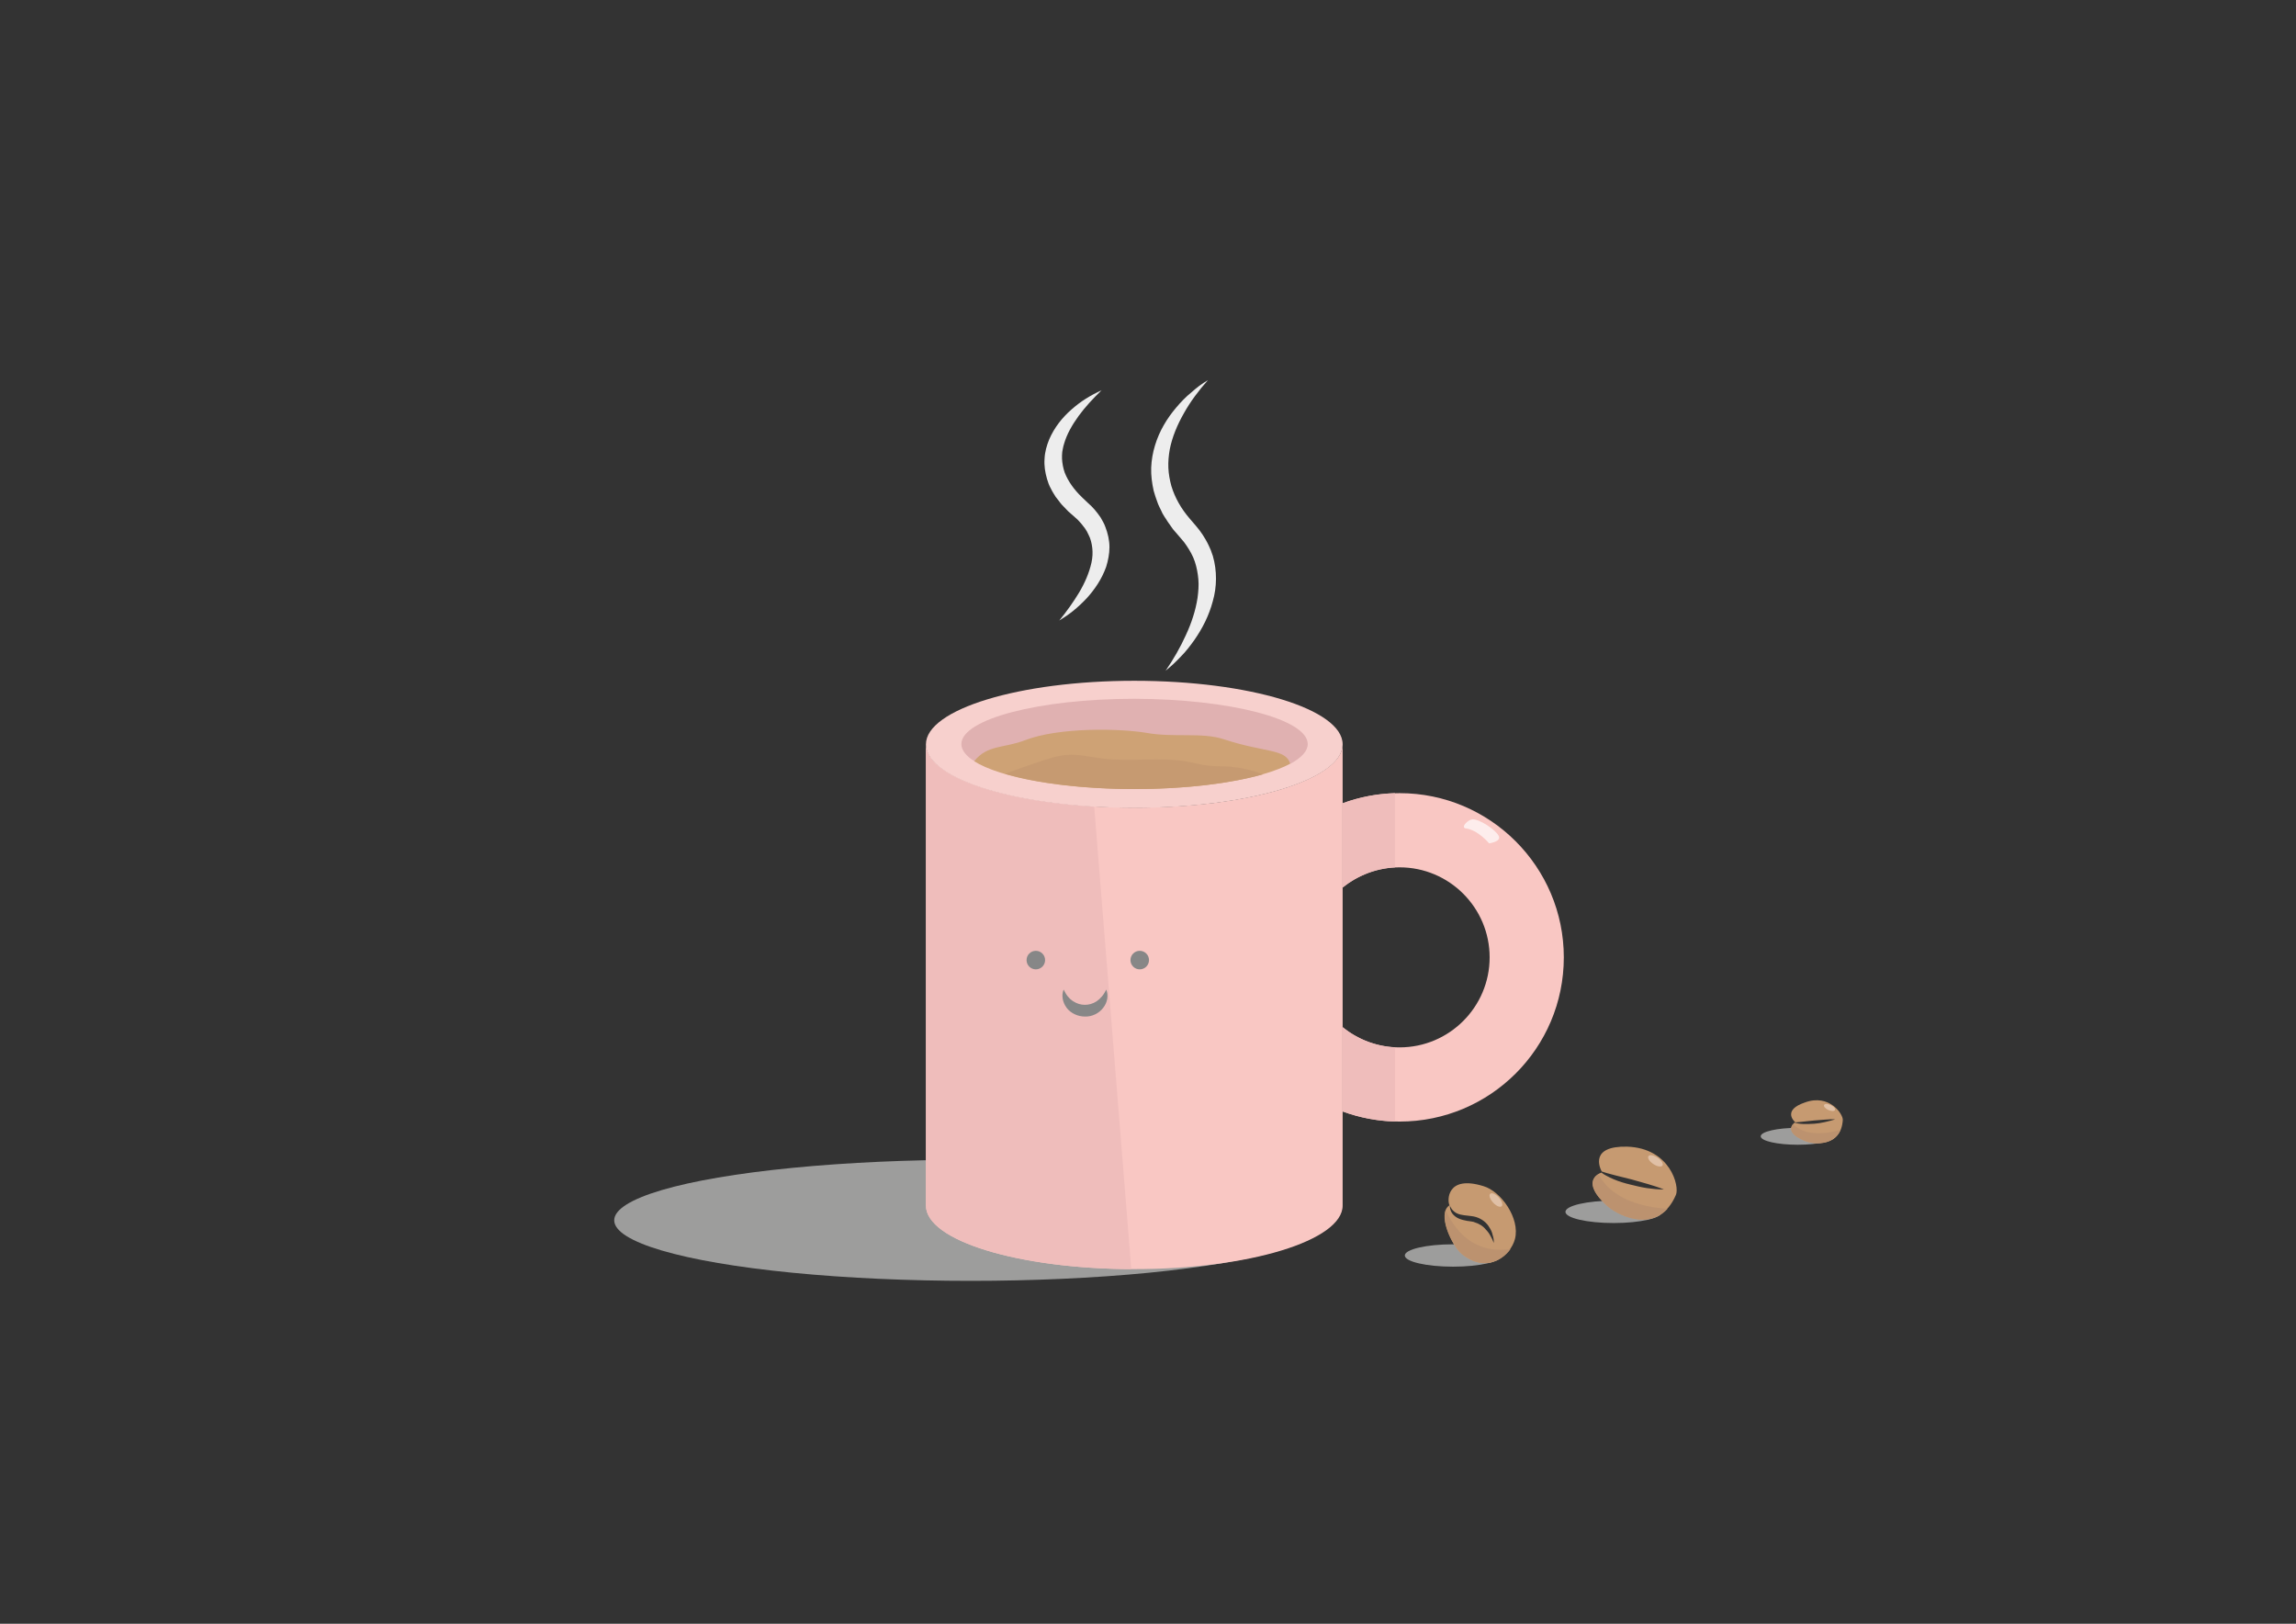 <?xml version="1.0" encoding="UTF-8"?>
<svg enable-background="new 0 0 841.9 595.3" version="1.1" viewBox="0 0 841.9 595.3" xml:space="preserve" xmlns="http://www.w3.org/2000/svg">
<rect x="0" y="0" width="841.9" height="595.3" fill="#333333" stroke="none"/>
<style type="text/css">
	.st0{fill:#F6E7D8;}
	.st1{fill:#9D9D9C;}
	.st2{fill:#F9C7C3;}
	.st3{fill:#EFBDBB;}
	.st4{fill:#F7D0CD;}
	.st5{fill:#E0B1B1;}
	.st6{fill:#CEA275;}
	.st7{fill:#C69A71;}
	.st8{fill:#BC926F;}
	.st9{fill:#878787;}
	.st10{opacity:0.68;fill:#FFFFFF;}
	.st11{fill:#E0C0A6;}
	.st12{fill:#EDEDED;}
</style>

<g transform="translate(29.52 6.888)">
	<ellipse class="st1" cx="503.3" cy="453.4" rx="17.7" ry="4.1"/>
	<ellipse class="st1" cx="562.2" cy="437.4" rx="17.7" ry="4.1"/>
	<ellipse class="st1" cx="629.7" cy="409.7" rx="13.6" ry="3.1"/>
	<ellipse class="st1" cx="326.4" cy="440.5" rx="130.7" ry="22.2"/>
	<path class="st2" d="m462.8 266.1v169c0 12.8-34.2 23.3-76.4 23.3s-76.4-10.4-76.4-23.3v-169c0.3 12.8 34.4 23.1 76.4 23.1 42 0.1 76.1-10.3 76.4-23.1z"/>
	<path class="st3" d="m385.3 458.4c-41.7-0.2-75.3-10.5-75.3-23.3v-169c0.2 11.2 26.7 20.6 61.7 22.7z"/>
	<path class="st4" d="m462.8 266v0.2c-0.3 12.8-34.4 23.1-76.4 23.1s-76.1-10.3-76.4-23.1v-0.2c0-12.8 34.2-23.3 76.4-23.3s76.4 10.4 76.4 23.3z"/>
	<path class="st5" d="m450 265.9c0 2.6-2.3 5-6.3 7.2-9.5-6-32.2-10.2-58.7-10.2-25.2 0-46.9 3.8-57.2 9.3-3.1-1.9-4.8-4.1-4.8-6.3 0-9.1 28.4-16.6 63.5-16.6 35 0.1 63.5 7.5 63.5 16.6z"/>
	<path class="st6" d="m443.6 273.1c-10.3 5.5-32 9.3-57.2 9.3-26.5 0-49.2-4.2-58.7-10.2 4.8-6.1 10.8-4.7 18.6-7.7 12.7-4.9 35.2-4.3 44.6-2.7 10.1 1.8 20.2-0.3 28.2 2.3 15.5 5.1 22.7 3.4 24.5 9z"/>
	<path class="st7" d="m433.6 277c-11.6 3.3-28.4 5.4-47.1 5.4-18.9 0-35.9-2.2-47.5-5.6 4.8-1.8 9.7-3.5 14.6-5.1 2.6-0.8 5.2-1.6 7.9-1.8 4.4-0.4 8.9 0.8 13.3 1.3 10.4 1.3 21.1-0.7 31.4 1.2 2.4 0.5 4.8 1.1 7.2 1.4 2.8 0.3 5.5 0.2 8.3 0.4 4 0.4 8.1 1.3 11.9 2.8z"/>
	<path class="st2" d="m543.9 344.1c0 33.3-27 60.2-60.2 60.2-7.3 0-14.4-1.3-20.9-3.7v-30.9c5.7 4.6 12.9 7.4 20.9 7.4 18.2 0 33-14.8 33-33s-14.8-33-33-33c-7.9 0-15.2 2.8-20.9 7.4v-30.9c6.5-2.4 13.5-3.7 20.9-3.7 33.2 0 60.2 27 60.2 60.2z"/>
	<path class="st3" d="m482 283.9v27.2c-7.3 0.4-13.9 3.1-19.2 7.4v-30.9c6-2.2 12.5-3.5 19.2-3.7z"/>
	<path class="st3" d="m462.8 369.7c5.3 4.3 11.9 7 19.2 7.4v27.2c-6.7-0.2-13.2-1.5-19.2-3.7z"/>
	<path class="st7" d="m514.5 428c-13.7-4.3-13.4 5.5-12.5 7-4.8 3 0.9 15 4.5 17.9 9.6 7.7 18 0.4 19.5-5.6 1.9-7.5-5.1-17.4-11.5-19.3zm3.7 20.8c-0.3-0.9-0.7-1.8-1.2-2.6-0.4-0.8-1-1.6-1.6-2.2-1.1-1.4-2.6-2.3-4.3-2.8-0.4-0.2-0.8-0.2-1.3-0.3-0.4-0.1-0.9-0.1-1.4-0.2-1-0.2-2-0.4-2.9-0.8-1-0.4-1.9-1.1-2.5-1.9s-0.9-1.9-0.9-2.9c0.4 0.9 0.9 1.7 1.6 2.2 0.7 0.6 1.5 0.9 2.3 1.1s1.7 0.3 2.7 0.4c0.9 0.1 2 0.2 3 0.5 2 0.6 3.9 2 4.9 3.8 0.6 0.9 1 1.8 1.2 2.8 0.3 0.9 0.5 1.9 0.4 2.9z"/>
	<path class="st8" d="m500.6 436.8c-1.7 4.5 2.9 13.6 6 16.1 7.6 6.1 14.5 2.7 17.8-1.9-13.5 2-20.4-6.7-23.8-14.2z"/>
	<path class="st7" d="m585 431.2c-6.3 14.7-20.9 7.9-25.2 4-9.7-8.7-3.6-11.7-2.1-12.2 0.5 0.4 1.1 0.8 1.7 1.1 0.9 0.5 1.9 1 2.9 1.4 1.9 0.8 3.9 1.4 6 1.9 2 0.5 4.1 1 6.1 1.3 2.1 0.3 4.1 0.5 6.2 0.5-1.9-0.8-3.9-1.4-5.9-2s-4-1.1-6-1.7l-6-1.5c-1-0.3-2-0.5-3-0.8-0.6-0.2-1.3-0.4-1.9-0.6-0.8-1.5-4.3-9.4 9.3-9.1 15.9 0.5 19.3 14.6 17.9 17.7z"/>
	<path class="st8" d="m581.9 436.3c-7.1 7.8-18.3 2.3-22-1-7.9-7.1-5.3-10.4-3.3-11.7 3 5.6 9.8 11.6 25.3 12.7z"/>
	<path class="st7" d="m646.2 403.7c-0.6 10-10.6 9.1-13.9 7.7-7.5-3-4.6-6.1-3.8-6.7 0.4 0.1 0.8 0.2 1.3 0.3 0.7 0.1 1.3 0.2 2 0.2 1.3 0 2.6 0 3.9-0.1s2.6-0.3 3.9-0.6 2.5-0.6 3.8-1c-1.3-0.1-2.6 0-3.9 0.1s-2.6 0.2-3.8 0.3c-1.3 0.1-2.6 0.3-3.8 0.4-0.6 0.1-1.3 0.1-1.9 0.2-0.4 0-0.8 0.1-1.2 0.1-0.8-0.7-4.5-4.6 3.5-7.3 9-3.3 14 4.3 13.9 6.4z"/>
	<path class="st8" d="m645.4 407.3c-2.5 6.1-10.3 5.3-13.1 4.1-6.1-2.5-5.4-4.9-4.4-6.1 2.9 2.7 8.2 4.7 17.5 2z"/>
	<circle class="st9" cx="350.3" cy="345.1" r="3.4"/>
	<circle class="st9" cx="388.4" cy="345.1" r="3.4"/>
	<path class="st9" d="m376.1 355.9c0.9 2 0.5 4.7-1.1 6.7-1.5 2-4.1 3.3-6.7 3.2-2.6 0-5.2-1.2-6.7-3.2s-2-4.6-1.1-6.7c0.9 2 2.1 3.4 3.5 4.3s2.8 1.3 4.3 1.3 2.9-0.4 4.3-1.3c1.4-1 2.6-2.3 3.5-4.3z"/>
	<path class="st10" d="m507.8 296.8c-1.7-0.5 1-3.2 2.6-3.3 2.7-0.1 8.4 3.8 9.6 6s-3.5 2.8-3.5 2.8-4.1-5-8.7-5.5"/>
	
		<ellipse class="st11" transform="matrix(.736 -.677 .677 .736 -156.32 465.52)" cx="519" cy="433.3" rx="1.4" ry="3.1"/>
	
		<ellipse class="st11" transform="matrix(.555 -.832 .832 .555 -91.62 666.64)" cx="577.5" cy="419" rx="1.4" ry="3.1"/>
	<ellipse class="st11" transform="matrix(.415 -.91 .91 .415 12.179 816.97)" cx="641.1" cy="399" rx="1" ry="2.2"/>
	<path class="st12" d="m374.4 136.2c-3.1 3-6 6.1-8.4 9.4s-4.4 6.8-5.4 10.4c-0.3 0.9-0.4 1.8-0.6 2.7 0 0.4-0.1 0.9-0.1 1.3v1.3c0.1 1.7 0.4 3.4 1 5.1 1.3 3.3 3.5 6.3 6.3 9l2.2 2.1 1.3 1.2c0.4 0.4 0.8 0.9 1.2 1.3 0.8 0.9 1.5 1.9 2.2 2.9 0.6 1.1 1.3 2.2 1.7 3.4 0.9 2.3 1.5 4.9 1.5 7.4s-0.5 4.9-1.2 7.2c-1.6 4.5-4.2 8.3-7.1 11.5-1.5 1.6-3.1 3.1-4.8 4.5s-3.5 2.6-5.3 3.7c2.7-3.3 5.2-6.8 7.3-10.3s3.7-7.3 4.5-10.9c0.4-1.8 0.5-3.7 0.3-5.4s-0.6-3.4-1.4-4.9l-0.6-1.2-0.7-1.1c-0.6-0.7-1-1.4-1.7-2.1-0.3-0.3-0.6-0.7-0.9-1l-1-0.9-2.5-2.2c-0.8-0.8-1.6-1.7-2.4-2.5-0.4-0.4-0.7-0.9-1.1-1.4s-0.7-0.9-1.1-1.4c-0.6-1-1.3-2-1.8-3.1-0.3-0.6-0.6-1.1-0.8-1.7l-0.6-1.8c-0.7-2.4-1.1-4.9-0.9-7.4 0.1-2.5 0.8-4.9 1.7-7.1 1.9-4.4 4.8-8 8.1-10.9 1.7-1.5 3.4-2.8 5.3-4s3.8-2.2 5.8-3.1z"/>
	<path class="st12" d="m413.4 132.5c-3.4 3.8-6.4 7.8-8.8 12.1-2.4 4.2-4.3 8.7-5.2 13.3-0.4 2.3-0.6 4.5-0.5 6.8 0.1 2.2 0.5 4.4 1.1 6.6 1.3 4.3 3.6 8.3 6.6 11.8l2.4 2.8c0.4 0.5 0.9 1.1 1.3 1.6l1.2 1.7c0.4 0.6 0.7 1.2 1.1 1.8 0.3 0.6 0.7 1.2 1 1.9s0.6 1.3 0.9 2c0.2 0.7 0.5 1.4 0.7 2 1.6 5.5 1.5 11.4 0 16.6-1.4 5.3-3.8 10-6.8 14.3-1.5 2.1-3.1 4.2-4.9 6-0.9 0.9-1.8 1.9-2.7 2.7-1 0.9-1.9 1.7-2.9 2.5 2.9-4.2 5.4-8.6 7.4-13 2.1-4.5 3.6-9.1 4.3-13.7 0.3-2.3 0.5-4.6 0.3-6.8s-0.6-4.4-1.3-6.5-1.8-4-3-5.8l-1-1.4c-0.4-0.4-0.7-0.9-1.1-1.3l-2.5-2.9c-0.5-0.5-0.8-1.1-1.2-1.6l-1.2-1.7c-0.4-0.6-0.7-1.2-1.1-1.7-0.3-0.6-0.8-1.2-1-1.8-0.6-1.3-1.3-2.5-1.7-3.8-0.2-0.7-0.5-1.3-0.7-2l-0.6-2c-0.6-2.7-1-5.6-0.9-8.4s0.6-5.6 1.4-8.2c1.6-5.3 4.4-9.9 7.8-13.9 1.7-2 3.5-3.9 5.5-5.5 1.8-1.6 3.8-3.2 6.1-4.5z"/>
</g>
</svg>
